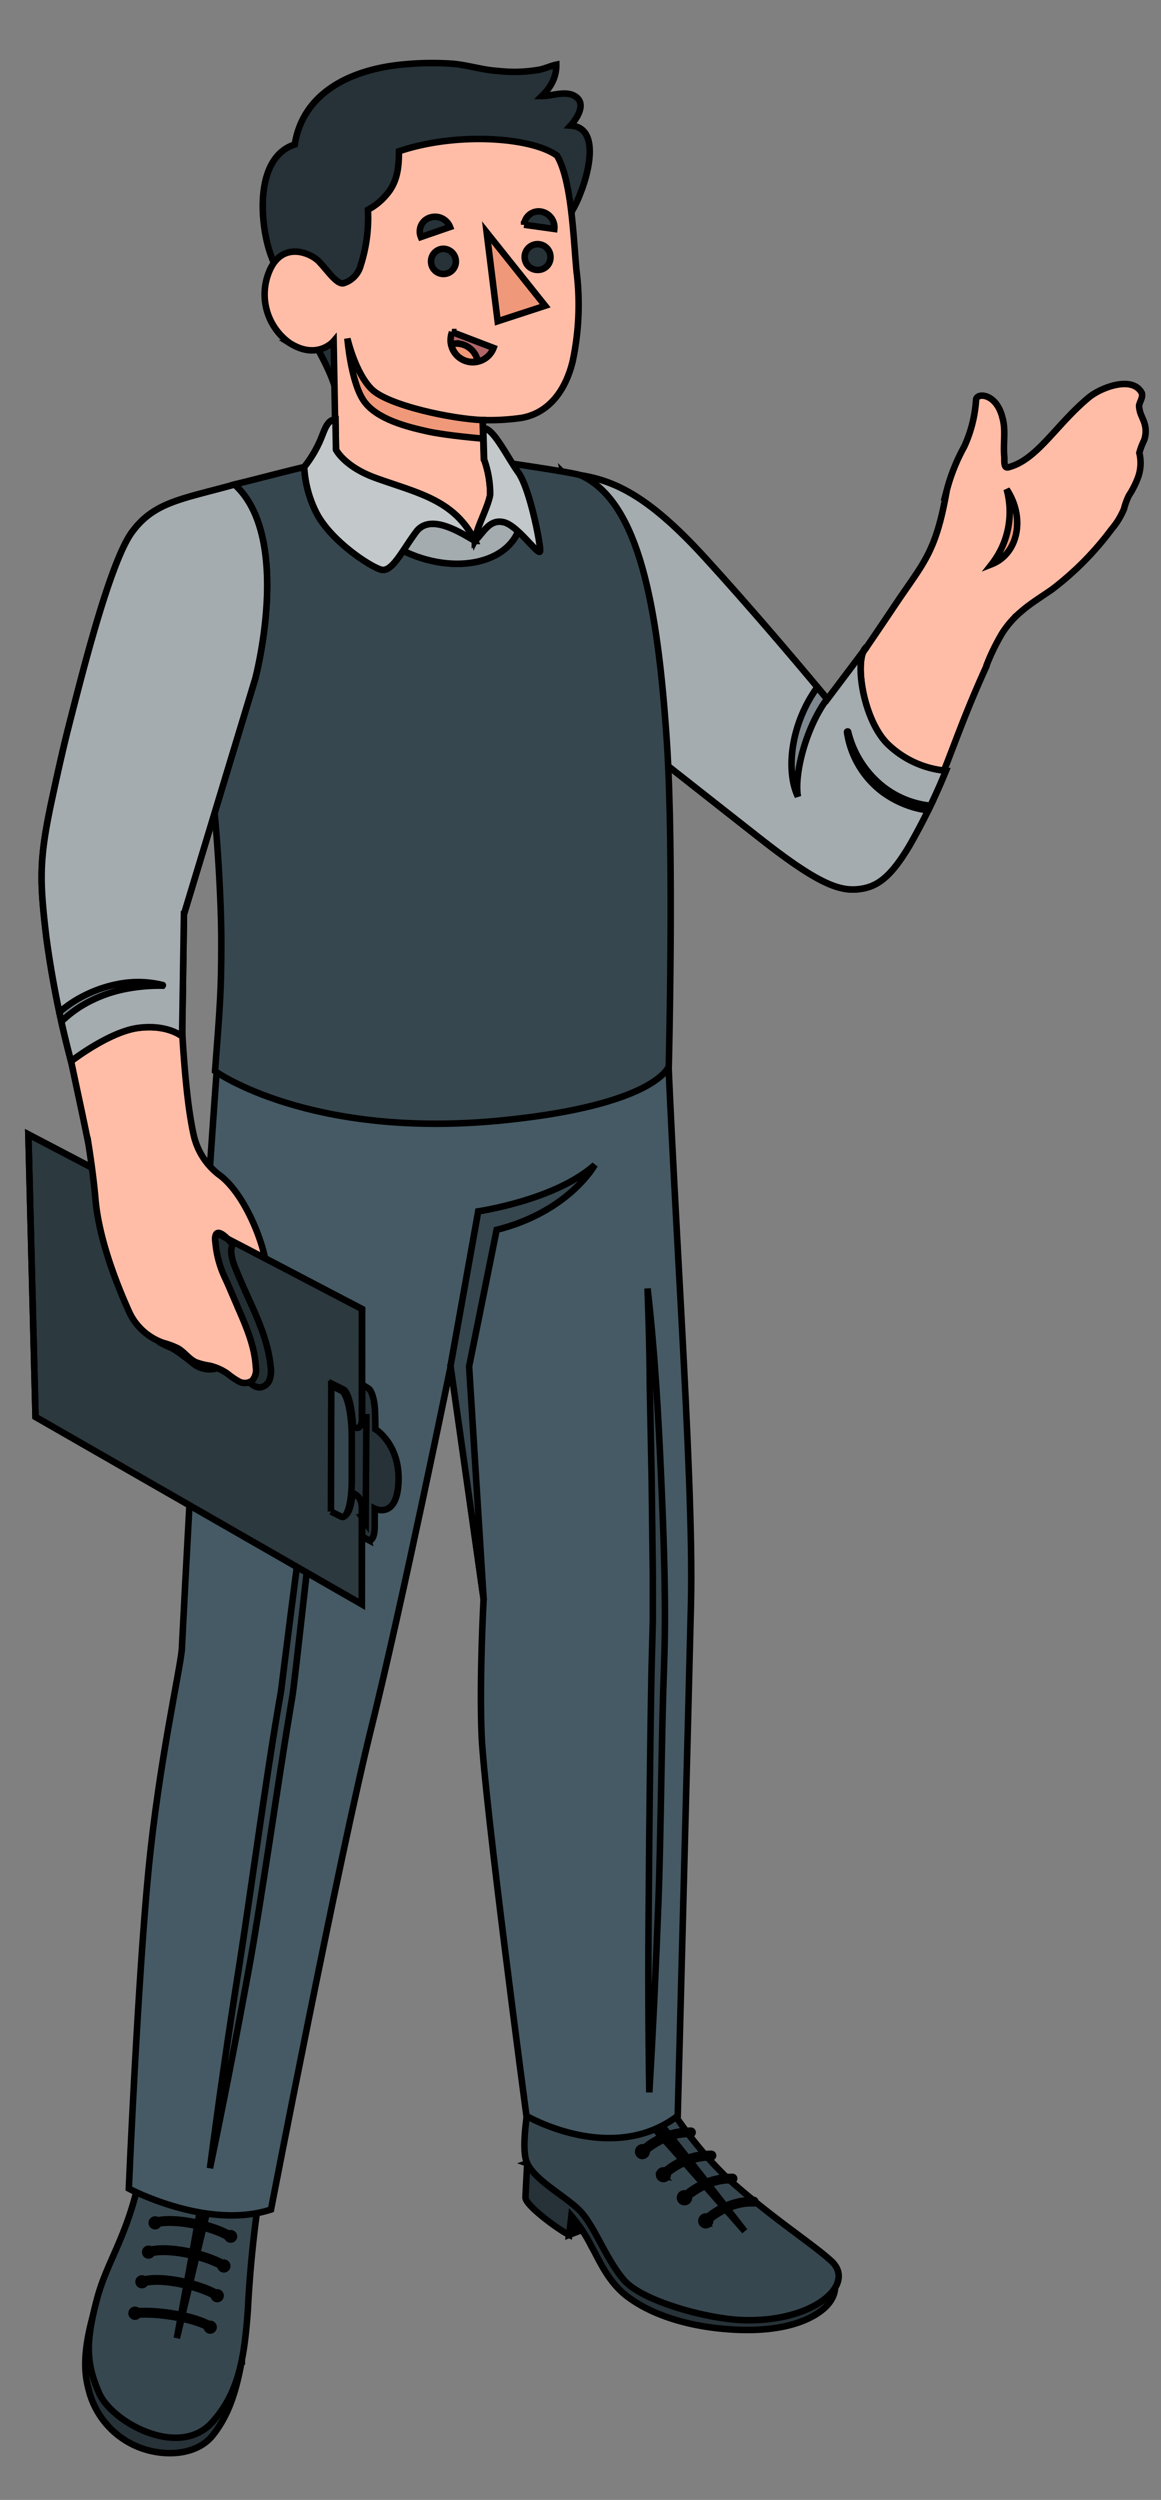 <?xml version="1.0" encoding="utf-8"?>
<svg viewBox="0 0 178.1 383.4" style="enable-background:new 0 0 178.1 383.4;" xmlns="http://www.w3.org/2000/svg">
  <rect x="0" y="0" width="178.1" height="383.4" fill="#808080" stroke="none"/>
  <defs>
    <style type="text/css">.st0{fill:#FFA8A7;}
	.st1{fill:#003366;}
	.st2{opacity:0.35;enable-background:new    ;}
	.st3{opacity:0.45;enable-background:new    ;}
	.st4{opacity:0.7;fill:#FFFFFF;enable-background:new    ;}
	.st5{opacity:0.55;enable-background:new    ;}
	.st6{fill:#455A64;}
	.st7{fill:#263238;}
	.st8{fill:#37474F;}
	.st9{fill:#F28F8F;}
	.st10{opacity:0.1;enable-background:new    ;}
	.st11{opacity:0.5;enable-background:new    ;}
	.st12{opacity:0.8;enable-background:new    ;}
	.st13{opacity:0.3;enable-background:new    ;}
	.st14{opacity:0.2;enable-background:new    ;}
	.st15{opacity:0.6;fill:#003366;enable-background:new    ;}</style>
  </defs>
 <g class="layer">
  <title>Layer 1</title>
  <g stroke="null">
   <g stroke="null" id="svg_1">
    <g stroke="null" id="svg_2">
     <g stroke="null" id="svg_7">
      <polygon stroke="null" points="87.281,342.764 93.404,340.44 91.381,336.317 87.616,339.837 87.281,342.764 "/>
      <path stroke="null" fill="#263238" d="m80.878,331.781s-0.223,3.978 -0.268,5.229s5.33,5.117 6.704,5.754l0.335,-2.927a22.838,22.838 0 0 1 3.106,4.726c1.039,1.777 2.369,5.151 5.218,7.441c4.235,3.352 10.816,5.106 17.531,5.319s10.537,-1.453 12.436,-2.905s2.492,-3.151 2.011,-4.838s-47.074,-17.799 -47.074,-17.799z"/>
      <path stroke="null" fill="#37474f" d="m98.756,318.127l0.067,-2.313c1.24,0 1.397,3.352 3.218,6.224a59.934,59.934 0 0 0 9.497,11.967c6.827,6.123 12.916,9.967 15.956,12.727c4.078,3.698 -3.028,9.631 -13.967,9.073c-5.441,-0.279 -15.095,-2.95 -17.822,-6.134s-4.469,-8.145 -6.604,-10.458s-6.86,-4.626 -8.224,-7.43c-0.749,-1.542 -0.369,-5.162 0.056,-8.224c0.391,-2.827 0.458,-7.14 2.056,-6.793l0.123,1.441c0.659,1.229 2.179,3.263 6.559,3.978c2.179,0.346 8.715,0.514 9.084,-4.056z"/>
      <path stroke="null" d="m93.191,322.272c2.089,-0.19 4.335,-0.883 5.207,-2.76c0,0 0,0 0,-0.067a5.263,5.263 0 0 0 1.43,4.469c1.967,2.235 14.414,18.269 14.414,18.269s-11.576,-13.196 -13.788,-15.643c-3.285,-3.676 -4.324,-4.101 -7.307,-4.19l0.045,-0.078z"/>
      <path stroke="null" d="m95.94,326.518a0.67,0.67 0 1 1 -0.592,-0.726a0.648,0.648 0 0 1 0.592,0.726z"/>
      <path stroke="null" d="m99.192,330.06a0.682,0.682 0 0 1 -0.737,0.592a0.67,0.67 0 0 1 0.134,-1.33a0.682,0.682 0 0 1 0.603,0.737z"/>
      <path stroke="null" d="m102.432,333.591a0.659,0.659 0 0 1 -0.737,0.592a0.659,0.659 0 1 1 0.145,-1.318a0.648,0.648 0 0 1 0.592,0.726z"/>
      <path stroke="null" d="m105.683,337.133a0.682,0.682 0 0 1 -0.737,0.592a0.67,0.67 0 1 1 0.145,-1.33a0.67,0.67 0 0 1 0.592,0.737z"/>
      <path stroke="null" d="m108.935,340.664a0.67,0.67 0 1 1 -0.603,-0.726a0.67,0.67 0 0 1 0.603,0.726z"/>
      <path stroke="null" fill="#263238" d="m95.259,326.719a0.369,0.369 0 0 1 -0.179,-0.078a0.268,0.268 0 0 1 0,-0.38a11.028,11.028 0 0 1 7.553,-3.017l0,0a0.268,0.268 0 0 1 0.246,0.279a0.257,0.257 0 0 1 -0.279,0.257a10.592,10.592 0 0 0 -7.14,2.86a0.335,0.335 0 0 1 -0.201,0.078z"/>
      <path stroke="null" fill="#263238" d="m98.555,330.239a0.268,0.268 0 0 1 -0.179,-0.078a0.279,0.279 0 0 1 0,-0.38a11.039,11.039 0 0 1 7.553,-3.006l0,0a0.268,0.268 0 1 1 0,0.525c-3.978,-0.201 -7.117,2.838 -7.151,2.86a0.246,0.246 0 0 1 -0.223,0.078z"/>
      <path stroke="null" fill="#263238" d="m101.75,333.792a0.291,0.291 0 0 1 -0.168,-0.078a0.257,0.257 0 0 1 0,-0.38a11.028,11.028 0 0 1 7.553,-3.017l0,0a0.279,0.279 0 0 1 0.257,0.279a0.268,0.268 0 0 1 -0.291,0.257a10.626,10.626 0 0 0 -7.14,2.86a0.291,0.291 0 0 1 -0.212,0.078z"/>
      <path stroke="null" fill="#263238" d="m105.002,337.323a0.268,0.268 0 0 1 -0.179,-0.078a0.279,0.279 0 0 1 0,-0.38a11.039,11.039 0 0 1 7.553,-3.006l0,0a0.257,0.257 0 0 1 0.246,0.279a0.268,0.268 0 0 1 -0.279,0.246c-3.978,-0.201 -7.117,2.838 -7.151,2.86a0.246,0.246 0 0 1 -0.19,0.078z"/>
      <path stroke="null" fill="#263238" d="m108.242,340.865a0.335,0.335 0 0 1 -0.168,-0.078a0.268,0.268 0 0 1 0,-0.38a11.028,11.028 0 0 1 7.553,-3.017l0,0a0.268,0.268 0 0 1 0.257,0.279a0.279,0.279 0 0 1 -0.291,0.257c-3.967,-0.212 -7.106,2.827 -7.14,2.86a0.291,0.291 0 0 1 -0.212,0.078z"/>
      <path stroke="null" fill="#263238" d="m37.101,361.971c-0.927,5.207 -2.168,8.581 -4.402,11.442s-6.257,3.173 -9.24,2.548a12.76,12.76 0 0 1 -9.922,-9.743c-0.961,-3.587 -0.302,-7.698 1.117,-12.458l22.447,8.212z"/>
      <path stroke="null" fill="#37474f" d="m25.458,321.971c-1.475,-0.067 -2.76,6.916 -4.469,13.866c-1.81,7.441 -4.637,11.386 -6.011,16.391c-1.888,6.928 -1.777,10.168 0.201,14.738s12.291,10.157 17.364,4.536c4.145,-4.57 4.95,-10.056 5.475,-17.196a179.512,179.512 0 0 1 1.821,-18.012c0.916,-5.263 1.899,-10.347 0.693,-11.095c-0.19,0.771 -0.402,1.743 -0.603,2.492c-0.145,0.581 -0.637,3.43 -1.464,3.352a10.157,10.157 0 0 1 0.223,-2a2.369,2.369 0 0 0 -0.201,-1.754a2.793,2.793 0 0 0 -1.542,-0.916a44.694,44.694 0 0 0 -4.302,-1.196c-0.726,-0.145 -1.453,-0.268 -2.235,-0.346a23.956,23.956 0 0 0 -3.877,-0.302a1.318,1.318 0 0 0 -0.883,0.626a2.413,2.413 0 0 0 -0.179,0.793a5.71,5.71 0 0 1 -0.358,1.43c-0.078,0.201 -0.246,0.447 -0.458,0.369a0.425,0.425 0 0 1 -0.179,-0.458c0.089,-0.849 0.279,-1.464 0.436,-2.447c0.067,-0.458 0.223,-1.117 0.279,-1.531s0.19,-0.849 0.268,-1.341z"/>
      <path stroke="null" d="m20.195,354.664a0.514,0.514 0 0 0 0.391,0.615a0.525,0.525 0 1 0 -0.391,-0.615z"/>
      <path stroke="null" d="m21.268,349.837a0.514,0.514 0 0 0 0.391,0.615a0.536,0.536 0 0 0 0.626,-0.391a0.525,0.525 0 0 0 -0.402,-0.615a0.514,0.514 0 0 0 -0.615,0.391z"/>
      <path stroke="null" d="m22.285,345.289a0.514,0.514 0 0 0 0.391,0.615a0.536,0.536 0 0 0 0.626,-0.391a0.525,0.525 0 0 0 -0.402,-0.615a0.514,0.514 0 0 0 -0.615,0.391z"/>
      <path stroke="null" d="m23.291,340.798a0.514,0.514 0 0 0 0.391,0.615a0.514,0.514 0 1 0 -0.391,-0.615z"/>
      <path stroke="null" d="m34.866,342.898a0.525,0.525 0 0 0 1.017,0.223a0.514,0.514 0 0 0 -0.391,-0.615a0.525,0.525 0 0 0 -0.626,0.391z"/>
      <path stroke="null" d="m33.838,347.412a0.514,0.514 0 0 0 1.006,0.223a0.514,0.514 0 1 0 -1.006,-0.223z"/>
      <path stroke="null" d="m32.821,351.971a0.514,0.514 0 0 0 1.006,0.223a0.514,0.514 0 1 0 -1.006,-0.223z"/>
      <path stroke="null" d="m31.738,356.798a0.536,0.536 0 0 0 0.402,0.615a0.525,0.525 0 0 0 0.615,-0.391a0.514,0.514 0 0 0 -0.391,-0.615a0.525,0.525 0 0 0 -0.626,0.391z"/>
      <polygon stroke="null" points="27.134,358.586 35.168,324.987 33.268,324.719 27.134,358.586 "/>
      <path stroke="null" fill="#263238" d="m20.642,355.022l0.078,0c3.486,-0.346 9.252,0.682 11.397,2.056a0.246,0.246 0 0 0 0.358,-0.078a0.257,0.257 0 0 0 -0.078,-0.358c-2.235,-1.453 -8.078,-2.503 -11.721,-2.145a0.279,0.279 0 0 0 -0.246,0.291a0.279,0.279 0 0 0 0.212,0.235z"/>
      <path stroke="null" fill="#263238" d="m21.715,350.206a0.324,0.324 0 0 0 0.145,0c2.737,-0.916 8.883,0.503 11.33,2.078a0.268,0.268 0 0 0 0.369,-0.078a0.279,0.279 0 0 0 -0.078,-0.369c-2.559,-1.631 -8.939,-3.095 -11.788,-2.123a0.246,0.246 0 0 0 -0.168,0.324a0.302,0.302 0 0 0 0.19,0.168z"/>
      <path stroke="null" fill="#263238" d="m22.732,345.647l0.145,0c2.737,-0.916 8.883,0.503 11.33,2.067a0.257,0.257 0 1 0 0.279,-0.436c-2.548,-1.642 -8.883,-3.095 -11.777,-2.134a0.268,0.268 0 0 0 -0.168,0.335a0.257,0.257 0 0 0 0.19,0.168z"/>
      <path stroke="null" fill="#263238" d="m23.693,341.166a0.279,0.279 0 0 0 0.134,0c2.749,-0.916 8.939,0.503 11.341,2.078a0.257,0.257 0 0 0 0.358,-0.078a0.268,0.268 0 0 0 -0.078,-0.369c-2.548,-1.631 -8.939,-3.095 -11.777,-2.123a0.246,0.246 0 0 0 -0.168,0.324a0.235,0.235 0 0 0 0.19,0.168z"/>
      <path stroke="null" fill="#455a64" d="m34.185,151.822c-3.441,43.286 -6.291,101.153 -6.291,101.153c-0.302,3.296 -3.486,17.319 -5.084,33.52c-1.676,17.107 -3.05,49.163 -3.05,49.163s12.034,6.425 21.811,3.207c0,0 10.447,-53.968 15.453,-74.125c4.726,-19.084 12.123,-55.253 12.123,-55.253l5.039,35.755s-0.67,12.291 -0.302,20.973c0.436,10.056 6.872,58.292 6.872,58.292s13.084,7.665 23.207,0c0,0 1.754,-66.549 2.034,-78.627c0.48,-20.19 -3.073,-64.985 -3.967,-96.639l-67.845,2.581z"/>
      <path stroke="null" fill="#37474f" d="m51.135,200.56q-1.374,15.576 -3.05,31.096c-0.536,5.184 -1.117,10.358 -1.71,15.531l-0.883,7.766l-0.458,3.877c-0.145,1.296 -0.402,2.57 -0.603,3.855c-1.721,10.268 -4.358,28.928 -6.235,39.174s-3.866,20.47 -5.989,30.671q2.022,-15.498 4.469,-30.917c1.62,-10.28 4.145,-28.939 5.911,-39.196c0.201,-1.285 0.48,-2.559 0.626,-3.855l0.48,-3.866l0.983,-7.743q0.994,-7.743 2.034,-15.475q2.056,-15.475 4.425,-30.917z"/>
      <path stroke="null" fill="#37474f" d="m99.337,197.621c1.117,9.687 1.665,19.419 2.089,29.14s0.793,19.486 0.425,29.207s-0.48,26.045 -0.849,35.755s-0.816,19.453 -1.397,29.174q-0.235,-14.604 -0.089,-29.196c0.067,-9.721 0.235,-26.034 0.436,-35.755l0.19,-7.296l0,-1.821l0,-1.81l0,-3.643l-0.179,-14.581l-0.291,-14.581c0,-4.86 -0.179,-9.721 -0.335,-14.592z"/>
      <path stroke="null" fill="#37474f" d="m69.113,209.488l4.246,-23.71s11.821,-1.71 17.877,-7.117c0,0 -3.911,7.151 -15.051,9.956l-4.224,20.95l2.235,35.755l-5.084,-35.833z"/>
     </g>
     <g stroke="null" id="svg_3">
      <g stroke="null" id="svg_6">
       <path stroke="null" fill="#ffbda7" d="m108.924,87.139c3.788,4.648 18.056,20.682 18.056,20.682c3.285,-4.615 7.151,-10.291 10.436,-15.196c4.324,-6.436 6.145,-7.877 7.821,-17.431a29.051,29.051 0 0 1 2.682,-6.704a20.358,20.358 0 0 0 1.81,-7.117c0,-1.218 3.106,-1.117 4.034,2.637c0.57,1.955 0.101,3.978 0.291,5.944c0.056,0.603 -0.145,1.899 0.592,1.721c4.469,-1.117 7.352,-6.581 12.447,-10.771c1.844,-1.497 6.704,-3.352 8.078,-0.592c0.156,0.682 -0.291,1.207 -0.425,1.844a0.994,0.994 0 0 0 0,0.257a5.441,5.441 0 0 0 0.168,0.849c0.19,0.559 0.48,1.117 0.648,1.642a4.145,4.145 0 0 1 -0.056,2.626a10.28,10.28 0 0 0 -0.726,1.922a6.615,6.615 0 0 1 -0.145,3.609a13.877,13.877 0 0 1 -1.464,2.939a9.956,9.956 0 0 0 -0.737,2.022a11.676,11.676 0 0 1 -1.933,3.162a46.046,46.046 0 0 1 -9.129,9.218c-1.587,1.117 -3.296,2.134 -4.771,3.43a14.525,14.525 0 0 0 -2.86,3.274a32.682,32.682 0 0 0 -2.413,4.95l0,0.101c-6.101,13.408 -6.302,18.09 -13.028,28.839c-5.721,8.648 -10.57,5.665 -21.23,-2.838c-13.14,-10.447 -20.224,-16.514 -20.224,-16.514l-6.581,-38.191c7.33,1.698 14.872,9.05 18.66,13.687z"/>
       <path stroke="null" fill="#f0997a" d="m154.422,75.038a13.051,13.051 0 0 1 -2.302,11.497c4.045,-1.587 5.218,-7.106 2.302,-11.497z"/>
       <path stroke="null" fill="#37474F" d="m86.454,72.602c6.793,0.492 12.291,2.637 21.71,12.961s18.76,21.665 18.76,21.665l6.056,-8.045c-2.022,1.441 -0.76,10.894 3.106,14.849a14.715,14.715 0 0 0 9.017,4.179a95.633,95.633 0 0 1 -5.587,11.475c-2.994,5.028 -5.095,6.447 -8.034,6.704s-6.347,-1.117 -14.727,-7.687s-21.71,-17.084 -21.71,-17.084l-8.592,-39.018z"/>
       <path stroke="null" opacity="0.55" fill="#fff" d="m86.454,72.602c6.793,0.492 12.291,2.637 21.71,12.961s18.76,21.665 18.76,21.665l6.056,-8.045c-2.022,1.441 -0.76,10.894 3.106,14.849a14.715,14.715 0 0 0 9.017,4.179a95.633,95.633 0 0 1 -5.587,11.475c-2.994,5.028 -5.095,6.447 -8.034,6.704s-6.347,-1.117 -14.727,-7.687s-21.71,-17.084 -21.71,-17.084l-8.592,-39.018z"/>
       <path stroke="null" opacity="0.35" fill="#37474F" d="m125.371,105.407c-4.056,5.587 -4.872,12.771 -2.972,16.76c-0.592,-3.531 1.274,-10.671 4.469,-14.961l-1.497,-1.799zm17.229,18.146a14.134,14.134 0 0 1 -7.185,-2.961a15.33,15.33 0 0 1 -5.296,-8.313c0,-0.168 -0.212,-0.101 -0.19,0a14.101,14.101 0 0 0 5.33,9.106a15.308,15.308 0 0 0 4.905,2.447a14.358,14.358 0 0 0 2.235,0.447l0.369,-0.771l-0.168,0.045z"/>
      </g>
      <path stroke="null" fill="#37474f" d="m54.598,69.786c-10.626,2.369 -13.81,3.352 -18.827,4.559c0,0 -8.369,24.582 -3.866,42.962c1.039,4.224 2.056,19.352 2.045,27.107c0,7.408 -0.168,9.352 -0.961,19.866c0,0 14.648,10.548 44.359,7.52c23.319,-2.38 25.241,-8.235 25.241,-8.235s0.838,-32.649 -0.291,-49.766c-1.385,-20.973 -4.302,-36.749 -13.106,-40.861c-0.838,-0.48 -14.995,-2.458 -14.995,-2.458l-19.598,-0.693z" id="svg_5"/>
      <path stroke="null" fill="#263238" d="m87.124,33.35l0.134,-0.19a17.62,17.62 0 0 0 1.821,-3.643c1.017,-2.481 3.184,-9.967 -1.553,-10.257c1.006,-1.117 2.458,-3.352 0.737,-4.469c-1.43,-0.961 -3.542,-0.056 -5.14,-0.067a7.441,7.441 0 0 0 1.665,-2.235a5.81,5.81 0 0 0 0.547,-2.57c-0.849,0.179 -1.631,0.559 -2.481,0.749a22.012,22.012 0 0 1 -6.469,0.212c-2.425,-0.145 -4.738,-0.95 -7.151,-1.117a44.94,44.94 0 0 0 -7.151,0.101c-7.888,0.67 -15.576,4.123 -16.861,12.291c-6.302,2.034 -5.341,12.436 -3.665,16.995c3.419,9.252 9.9,17.229 10.123,22c0.648,-0.514 1.307,-1.017 1.967,-1.52l9.866,-7.643l12.771,-9.866l5.531,-4.279c1.788,-1.441 3.944,-2.693 5.307,-4.492z"/>
      <path stroke="null" fill="#ffbda7" d="m87.839,55.451c-1.117,4.536 -3.687,7.888 -7.821,8.637a35.129,35.129 0 0 1 -5.978,0.335l0.179,6.045c2.939,3.967 1.274,12.067 -0.078,13.944a3.799,3.799 0 0 1 -2.112,0.112c-5.307,-7.319 -16.76,-8.592 -20.514,-13.687l-0.335,-18.514s-2.492,2.95 -6.704,0.313a9.162,9.162 0 0 1 -3.106,-11.173c1.978,-4.469 6.19,-2.715 7.497,-1.408s2.872,3.777 3.933,3.352a3.888,3.888 0 0 0 2.525,-2.693a23.933,23.933 0 0 0 1.117,-8.548a9.419,9.419 0 0 0 2.894,-2.369c1.754,-2.034 1.844,-4.469 1.866,-6.592c8.939,-3.028 20.436,-2.134 24.246,0.67c2.235,3.743 2.514,12.559 2.983,17.62a41.699,41.699 0 0 1 -0.592,13.956z"/>
      <path stroke="null" fill="#f0997a" d="m74.029,64.423c-4.615,-0.156 -14.525,-2.235 -17.039,-4.76s-3.698,-7.743 -3.698,-7.743s0.525,6.626 2.492,9.52s6.827,4.056 9.766,4.715s8.57,1.117 8.57,1.117l-0.089,-2.849z"/>
      <path stroke="null" fill="#263238" d="m69.928,40.076a1.899,1.899 0 1 1 -3.799,0.089a1.922,1.922 0 0 1 1.844,-2.011a1.944,1.944 0 0 1 1.955,1.922z"/>
      <path stroke="null" fill="#263238" d="m85.035,35.115l-4.637,-0.648a2.235,2.235 0 0 1 2.559,-2.022a2.458,2.458 0 0 1 2.078,2.67z"/>
      <path stroke="null" fill="#263238" d="m69.035,34.813l-4.469,1.542a2.235,2.235 0 0 1 1.352,-2.972a2.469,2.469 0 0 1 3.117,1.43z"/>
      <path stroke="null" fill="#263238" d="m84.443,39.383a1.922,1.922 0 0 1 -1.844,2.011a1.978,1.978 0 1 1 1.844,-2.011z"/>
      <polygon stroke="null" fill="#f0997a" points="74.655,35.64 76.342,49.272 83.627,46.892 74.655,35.64 "/>
      <path stroke="null" fill="#b16668" d="m69.347,50.926a3.408,3.408 0 1 0 6.369,2.436l-6.369,-2.436z"/>
      <path stroke="null" fill="#f0997a" d="m69.94,52.691a3.352,3.352 0 0 1 3.352,2.726a3.352,3.352 0 0 1 -4.078,-2.615a3.911,3.911 0 0 1 0.726,-0.112z"/>
      <path stroke="null" fill="#37474F" d="m74.644,68.926s7.185,6.235 4.95,12.291s-12.425,7.229 -20.503,1.642s-7.464,-12.09 -7.464,-12.09l-0.089,-0.983s2.358,2.168 4.793,4.011c1.564,1.173 16.146,7.352 16.503,9.151c0,0 2.235,-4.391 2.838,-6.034s-0.838,-6.983 -0.838,-6.983l-0.19,-1.006z"/>
      <path stroke="null" opacity="0.55" fill="#fff" d="m74.644,68.926s7.185,6.235 4.95,12.291s-12.425,7.229 -20.503,1.642s-7.464,-12.09 -7.464,-12.09l-0.089,-0.983s2.358,2.168 4.793,4.011c1.564,1.173 16.146,7.352 16.503,9.151c0,0 2.235,-4.391 2.838,-6.034s-0.838,-6.983 -0.838,-6.983l-0.19,-1.006z"/>
      <path stroke="null" fill="#37474F" d="m72.856,82.949c-2.302,-1.33 -6.872,-4.279 -9.028,-1.374s-3.698,6.235 -5.363,5.788s-7.821,-4.469 -9.989,-8.838a17.565,17.565 0 0 1 -1.81,-6.894a18.347,18.347 0 0 0 2.235,-3.587c0.883,-1.855 1.117,-3.598 2.559,-3.732l0.078,4.648s1.251,2.603 6.112,4.358c6.447,2.324 12.056,3.33 15.207,9.631z"/>
      <path stroke="null" opacity="0.7" fill="#fff" d="m72.856,82.949c-2.302,-1.33 -6.872,-4.279 -9.028,-1.374s-3.698,6.235 -5.363,5.788s-7.821,-4.469 -9.989,-8.838a17.565,17.565 0 0 1 -1.81,-6.894a18.347,18.347 0 0 0 2.235,-3.587c0.883,-1.855 1.117,-3.598 2.559,-3.732l0.078,4.648s1.251,2.603 6.112,4.358c6.447,2.324 12.056,3.33 15.207,9.631z"/>
      <path stroke="null" fill="#37474F" d="m72.856,82.949c1.318,-1.263 2.235,-3.419 4.469,-2.849s5.497,5.52 5.531,4.346s-1.598,-9.542 -3.352,-11.989s-3.866,-6.905 -5.374,-6.771l0.134,4.793a15.643,15.643 0 0 1 0.927,5.374c-0.313,1.989 -2.168,5.162 -2.335,7.095z"/>
      <path stroke="null" opacity="0.7" fill="#fff" d="m72.856,82.949c1.318,-1.263 2.235,-3.419 4.469,-2.849s5.497,5.52 5.531,4.346s-1.598,-9.542 -3.352,-11.989s-3.866,-6.905 -5.374,-6.771l0.134,4.793a15.643,15.643 0 0 1 0.927,5.374c-0.313,1.989 -2.168,5.162 -2.335,7.095z"/>
      <g stroke="null" id="svg_4">
       <polygon stroke="null" fill="#37474F" points="55.503,246.036 55.537,200.761 4.352,173.978 5.447,217.309 55.503,246.036 "/>
       <polygon stroke="null" opacity="0.2" points="55.503,246.036 55.537,200.761 4.352,173.978 5.447,217.309 55.503,246.036 "/>
       <path stroke="null" opacity="0.2" d="m22.363,183.42l-0.603,2.994l0,0c0,0.816 0,1.631 0,2.447c0,1.341 0,2.682 -0.078,4.022c0,0.302 0,0.603 0,0.905a3.352,3.352 0 0 1 -0.212,0.86a7.453,7.453 0 0 0 -0.156,1.33c0,0.458 0,0.916 0,1.385a16.336,16.336 0 0 0 1.039,5.374a6.347,6.347 0 0 0 2.134,3.106c0.693,0.469 1.52,0.704 2.235,1.117a31.755,31.755 0 0 1 2.894,2.145a3.978,3.978 0 0 0 3.352,0.816c0.335,-0.101 0.648,-0.279 0.983,-0.369a3.028,3.028 0 0 1 2.536,0.737c0.715,0.559 1.285,1.296 1.978,1.877a2.235,2.235 0 0 0 1.24,0.615a1.765,1.765 0 0 0 1.631,-1.117a4.224,4.224 0 0 0 0.179,-2.112c-0.536,-5.33 -3.441,-10.056 -5.397,-15.051a10.447,10.447 0 0 1 -0.48,-1.408c-0.056,-0.246 -0.089,-0.503 -0.134,-0.749a2.492,2.492 0 0 1 0,-0.86c0,-0.067 0.268,-1.05 0.369,-0.994l-13.509,-7.073z"/>
       <path stroke="null" opacity="0.15" d="m51.001,231.589l1.587,0.793c0.872,0.436 1.598,-2.034 1.609,-5.508l0,-6.704c0,-3.486 -0.682,-6.704 -1.553,-7.095l-1.587,-0.782l-0.056,19.297z"/>
       <path stroke="null" fill="#263238" d="m56.531,236.181c0.536,0.279 0.972,-0.693 0.95,-2.156l0,-2.648s3.419,1.687 3.654,-4.112s-3.553,-8.078 -3.553,-8.078s0,-1.263 -0.056,-2.827s-0.48,-3.095 -1.006,-3.419l-0.961,-0.592l0,23.319l0.972,0.514z"/>
       <path stroke="null" fill="#263238" d="m55.537,232.706c0,-2.123 0,-3.017 -1.341,-3.687c-1.542,-0.771 -2.704,-1.229 -2.704,-1.229l0,-10.324s1.933,1.006 2.704,1.374s1.341,0.156 1.341,-1.486l0.67,0l-0.112,16.168l-0.559,-0.816z"/>
       <path stroke="null" fill="#37474f" d="m50.766,231.812l1.587,0.793c0.872,0.436 1.598,-2.034 1.609,-5.508l0,-6.704c0,-3.475 -0.682,-6.648 -1.553,-7.084l-1.587,-0.793l-0.056,19.297z"/>
       <path stroke="null" fill="#ffbda7" d="m13.558,175.375c-1.486,-7.397 -3.028,-13.866 -4.134,-20.336c-2.704,-15.911 -2.76,-19.743 -1.575,-26.47a226.083,226.083 0 0 1 9.229,-36.571c4.291,-13.185 5.006,-13.408 18.224,-17.107c5.81,5.71 5.508,22.738 1.788,31.978c-4.235,13.766 -9.833,34.235 -9.833,34.235c0.235,3.207 0.369,23.788 2.469,33.04a10.581,10.581 0 0 0 4.179,6.246c3.263,2.592 5.9,8.548 6.76,12.592l-5.788,-3.017a3.788,3.788 0 0 0 -0.838,-0.693c-1.039,-0.626 -1.117,0.469 -0.994,1.263a15.967,15.967 0 0 0 1.441,5.386c0.659,1.397 1.229,2.827 1.855,4.235l0.101,0.257c1.307,2.983 2.637,6.045 2.805,9.296a2.436,2.436 0 0 1 -0.581,2.045a1.922,1.922 0 0 1 -1.989,0.134a11.308,11.308 0 0 1 -1.732,-1.184a7.821,7.821 0 0 0 -2.827,-1.263a9.665,9.665 0 0 1 -2.101,-0.536c-1.039,-0.492 -1.721,-1.531 -2.715,-2.112a12.358,12.358 0 0 0 -2.235,-0.838a9.017,9.017 0 0 1 -5.173,-4.581c-2.38,-5.24 -4.872,-12.067 -5.285,-17.877c-0.235,-2.492 -0.603,-5.307 -1.05,-8.123z"/>
       <path stroke="null" fill="#37474F" d="m28.218,140.212l10.939,-36.124s5.765,-21.676 -3.173,-29.777c-8.011,2.235 -12.291,2.637 -15.71,7.263s-7.743,22.056 -9.699,29.688c-0.771,3.006 -1.642,6.86 -2.436,10.57c-2.156,9.821 -2.101,12.872 -1.039,21.866a153.97,153.97 0 0 0 3.799,19.062s5.833,-4.536 10.335,-5.117s6.704,1.307 6.704,1.307l0.279,-18.738z"/>
       <path stroke="null" opacity="0.55" fill="#fff" d="m28.218,140.212l10.939,-36.124s5.765,-21.676 -3.173,-29.777c-8.011,2.235 -12.291,2.637 -15.71,7.263s-7.743,22.056 -9.699,29.688c-0.771,3.006 -1.642,6.86 -2.436,10.57c-2.156,9.821 -2.101,12.872 -1.039,21.866a153.97,153.97 0 0 0 3.799,19.062s5.833,-4.536 10.335,-5.117s6.704,1.307 6.704,1.307l0.279,-18.738z"/>
       <path stroke="null" opacity="0.35" fill="#37474F" d="m18.899,150.782a19.587,19.587 0 0 0 -5.799,1.821a18.213,18.213 0 0 0 -4,2.648c0.112,0.503 0.223,0.983 0.324,1.453c0.089,-0.089 0.168,-0.201 0.268,-0.291a17.877,17.877 0 0 1 4.469,-3.039a20.548,20.548 0 0 1 5.497,-1.777a27.174,27.174 0 0 1 5.296,-0.425s0.078,-0.101 0,-0.101a15.643,15.643 0 0 0 -6.056,-0.291z"/>
      </g>
     </g>
    </g>
   </g>
  </g>
 </g>

</svg>